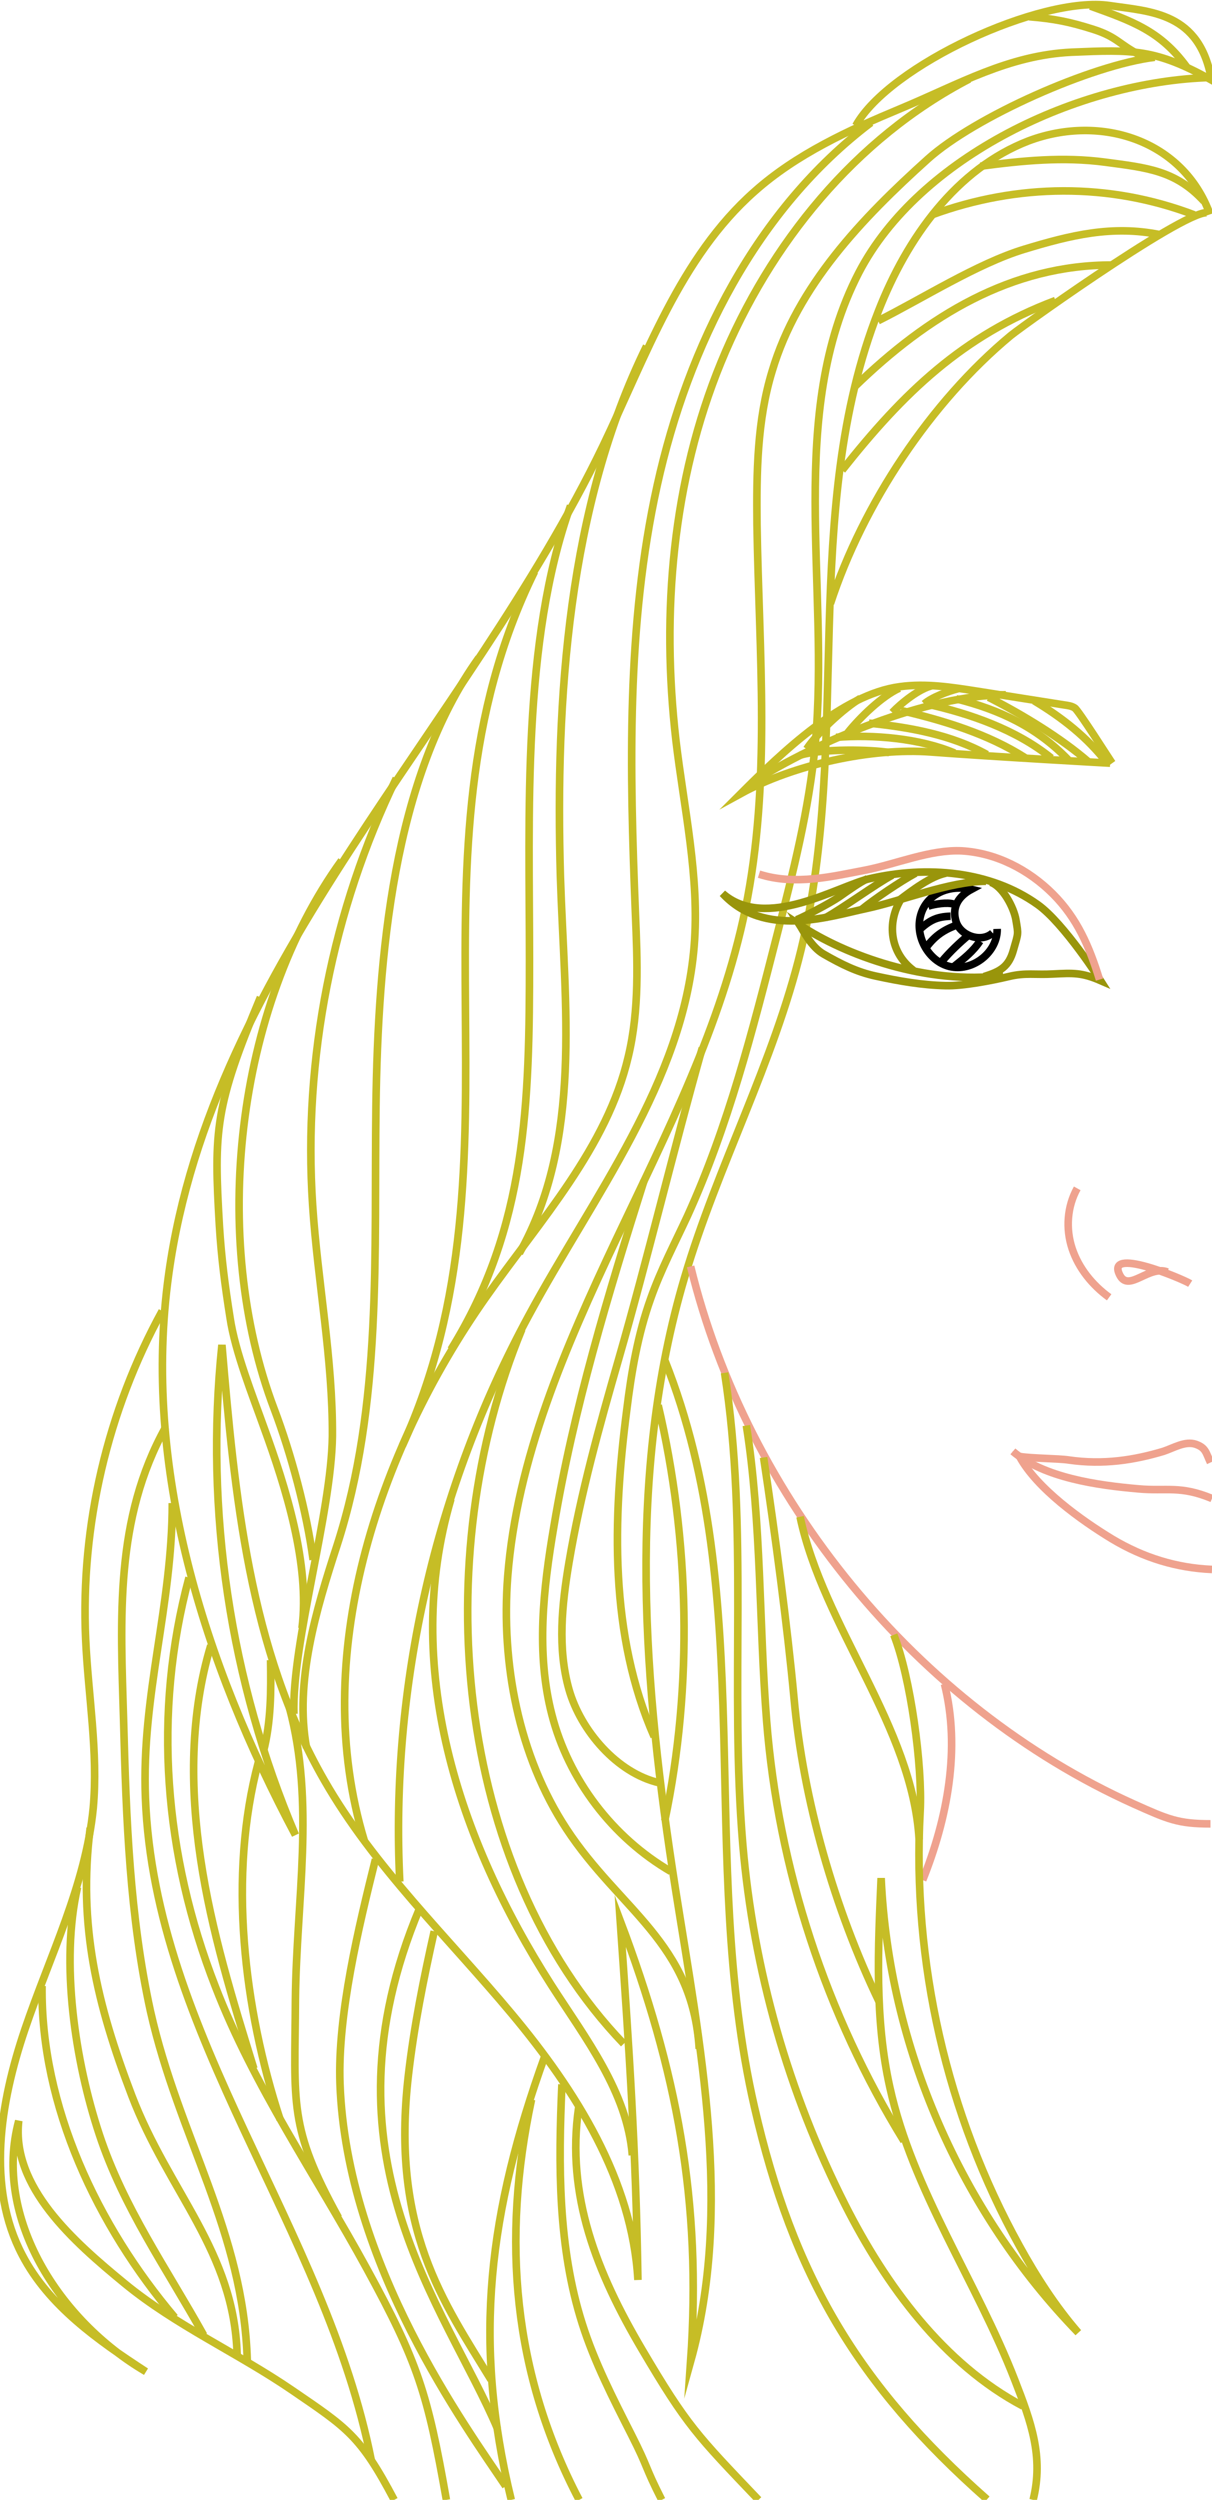 <?xml version="1.0" encoding="utf-8"?>
<!-- Generator: Adobe Illustrator 19.1.0, SVG Export Plug-In . SVG Version: 6.00 Build 0)  -->
<svg version="1.1" id="Layer_3" xmlns="http://www.w3.org/2000/svg" xmlns:xlink="http://www.w3.org/1999/xlink" x="0px" y="0px"
	 viewBox="0 0 239.2 493.3" style="enable-background:new 0 0 239.2 493.3;" xml:space="preserve">
<style type="text/css">
	path{stroke-width:1.5;}
	.Drop_x0020_Shadow{fill:none;}
	.Round_x0020_Corners_x0020_2_x0020_pt{fill:#FFFFFF;stroke:#231F20;stroke-miterlimit:10;}
	.Live_x0020_Reflect_x0020_X{fill:none;}
	.Bevel_x0020_Soft{fill:url(#SVGID_1_);}
	.Dusk{fill:#FFFFFF;}
	.Foliage_GS{fill:#FFDD00;}
	.Pompadour_GS{fill-rule:evenodd;clip-rule:evenodd;fill:#44ADE2;}
	.st0{fill:none;stroke:#C6BD26;stroke-miterlimit:10;}
	.st1{fill:none;stroke:#EFA28E;stroke-miterlimit:10;}
	.st2{fill:none;stroke:#C6BD26;stroke-miterlimit:10;}
	.st3{fill:none;stroke:#000000;stroke-miterlimit:10;}
	.st4{fill:none;stroke:#99950B;stroke-miterlimit:10;}
	.st5{fill:none;stroke:#99950B;stroke-miterlimit:10;}
</style>
<linearGradient id="SVGID_1_" gradientUnits="userSpaceOnUse" x1="0.514" y1="-7.249" x2="1.222" y2="-6.542">
	<stop  offset="0" style="stop-color:#DEDFE3"/>
	<stop  offset="0.178" style="stop-color:#DADBDF"/>
	<stop  offset="0.361" style="stop-color:#CECFD3"/>
	<stop  offset="0.546" style="stop-color:#B9BCBF"/>
	<stop  offset="0.732" style="stop-color:#9CA0A2"/>
	<stop  offset="0.918" style="stop-color:#787D7E"/>
	<stop  offset="1" style="stop-color:#656B6C"/>
</linearGradient>
<g id="hair-top">
	<path class="st0" d="M51.4,196.8c-9,21.5-9.2,26.2-8.1,45.1c0.4,6.4,1.1,11.8,2.1,18.1c1,6.8,4.5,15.5,6.7,21.7
		c4.3,11.8,9.1,27,7.5,39.6"/>
	<path class="st0" d="M67.4,169.8c-21,29.1-26,74.7-13.3,108.2c3.4,9,6.4,20.2,7.7,29.8"/>
	<path class="st0" d="M78.2,153.6c-12.6,26-18.4,55.3-16.5,84.2c1,15.2,4,30.3,3.9,45.6c-0.2,15.3-8,40.6-7.6,54.8"/>
	<path class="st0" d="M94.5,129.8c-17,23.7-19.9,59.2-20.3,88.4c-0.4,29.2,1.3,59-7.7,86.8c-4.1,12.6-8.4,26.9-6,39.9"/>
	<path class="st0" d="M105.5,112.8c-27.7,56.3,0,115.5-26.1,172.5"/>
	<path class="st0" d="M112.6,99.8c-9.6,26.8-8.1,61-8.1,89.5s-0.5,52.8-15.5,77"/>
	<path class="st0" d="M127.6,68.3c-15.5,31.6-18,69.5-17,104.6c0.8,25.5,4.4,52.2-8.1,74.4"/>
	<path class="st0" d="M171.9,24.2c-22.6,17.1-36.1,44-42.2,71.6c-6.1,27.6-5.4,56.2-4.3,84.4c0.4,9.5,0.8,19.1-1.4,28.3
		c-4.2,18-17.4,32.3-28.1,47.5c-21.6,30.7-34.9,71.3-24,107.2"/>
	<path class="st0" d="M103,262.3c-18.6,44.9-13.6,105.9,20.1,141"/>
	<path class="st0" d="M89,295.8c-9.7,33,1.3,66.9,19.8,95.9c6.8,10.6,15,21.1,16,33.6"/>
	<path class="st0" d="M191.3,15.6c-22.5,11.7-39.4,32.5-49,55.9s-11.8,49.4-8.9,74.6c1.6,13.5,4.7,27,3.6,40.6
		c-2.2,26.8-19.9,49.3-32.7,73c-18.4,34-27.3,73-25.4,111.6"/>
	<path class="st0" d="M138.6,206.8c-5.6,19.8-10.8,41.6-16.5,61.4c-3.8,13.2-7.5,26.5-9.8,40.1c-1.4,8.3-2.3,17,0,25.1
		s9.5,16.5,17.8,18.4"/>
	<path class="st0" d="M127.1,233c-7.1,22.5-13.9,44.9-17.8,68.3c-2.1,12.3-3.5,25-0.4,37c3.3,12.9,12,24.3,23.5,31"/>
	<path class="st0" d="M227.9,11.3c-12.4,1.5-35.6,11.8-44.8,20.1c-13,11.7-25.7,25-30.7,41.8c-3,9.8-3.1,20.1-3,30.3
		c0.4,25.4,2.8,51-2.3,75.9c-4.7,22.9-15.5,44.1-25.5,65.2c-10,21.2-19.6,43.2-21.4,66.5c-1.3,17.1,2.1,35.3,11.6,49.8
		c10.5,16,24.9,22.4,26.2,43.4"/>
	<path class="st0" d="M238.9,15.3c-25.9,0.7-57.5,15.6-69.4,38.5c-14.4,27.9-5.7,61.7-8.6,93c-1.2,12.9-4.4,25.4-7.6,37.9
		c-4.8,18.8-9.6,37.6-17.6,55.2c-2.5,5.4-5.3,10.7-7.3,16.4c-2.5,7-3.8,14.5-4.7,21.9c-2.8,21.7-3.4,44.4,5.4,64.5"/>
	<path class="st0" d="M224.9,10.8c-4-2-4.4-3.5-9.1-5c-4.7-1.5-7.8-2.1-12.7-2.5"/>
	<path class="st0" d="M234.2,13.2c-5.2-7.1-10.7-9-19-12"/>
	<path class="st0" d="M208.3,59.3c-18.3,6.9-30,18.2-42.1,33.5"/>
	<path class="st0" d="M219.6,52.3c-20-0.1-36.6,10.1-50.9,24"/>
	<path class="st0" d="M228.9,46.3c-9.4-1.9-17.6,0.1-26.8,2.9c-9.2,2.8-20.2,9.8-28.8,14.1"/>
	<path class="st0" d="M235.7,42.4c-16.8-6.4-34.9-6.2-51.8,0"/>
	<path class="st0" d="M237.6,39.7c-5.6-6.1-11.3-6.6-19.5-7.7c-8.3-1.1-16.3-0.3-24.6,0.8"/>
	<path class="st0" d="M163.9,119.1c6.4-19.6,19.8-39.8,35.6-52.9c3.1-2.5,38.1-27.4,39.3-23.9c-5.2-14.5-21.4-19.9-35.8-14.5
		C188.7,33.3,179,47,173.4,61.3c-15.6,39.6-5.3,84.8-15.3,126.1c-5.4,22.3-16.5,42.7-23,64.7c-11.5,38.9-8.1,80.5-1.8,120.6
		c4.9,31,11.4,63.1,3,93.3c2.2-31.7-2.7-57.3-13.9-87c1.8,25.8,3.1,45.1,3.5,70.9c-1.1-19.7-12.3-37.4-24.9-52.5s-27.2-29-37-46.1
		c-14.8-25.7-17.7-56.3-20.2-85.9c-3.4,32.8,1.6,66.4,14.5,96.7c-18.1-34-30.3-72.6-25-110.7c8.5-61.4,58.8-107.6,85.7-163.4
		c8.5-17.7,15.2-37.2,29.9-50.2c8.3-7.4,18.6-12.1,28.9-16.4c11.5-4.8,21.2-10.5,33.7-11.1c12-0.5,16.5-0.7,27.6,5.5
		c-2.3-13.4-12-13.5-20.1-14.7c-13.5-2-43.5,11.8-50.1,23.7"/>
</g>
<g id="hair-bottom">
	<path class="st1" d="M186.4,332.3c3.2,12.7,0.6,26.5-4.3,38.7"/>
	<path class="st1" d="M136.3,249.9c11.1,45.6,44.6,86.8,87.5,106.1c6.7,3,8.7,3.9,15.1,3.9"/>
	<path class="st0" d="M8.3,391.9c-0.3,23.7,10.9,47.3,26.2,65.4"/>
	<path class="st0" d="M15.3,372.4c-3.4,14.8-0.5,34.3,4.3,48.8c4.8,14.5,13.2,26.3,20.6,39.6"/>
	<path class="st0" d="M17.8,360.7c-2.4,19.2,1.3,34.7,8.2,52.8c7.3,19.1,20.2,30.7,20.8,51.1"/>
	<path class="st0" d="M32.7,281.6c-10.1,18.2-8.9,37.5-8.3,58.2c0.5,19.1,1.2,38.4,5.3,57.1c5.6,24.9,18.4,43.5,19.1,68.9"/>
	<path class="st0" d="M34,296.6c0,20.5-6.1,37.8-5.3,58.2c1.8,47.1,35.5,84.6,44.6,130.8"/>
	<path class="st0" d="M37.3,311.3c-7.2,26.8-4.9,54.8,5.2,80.7c7.6,19.7,19.8,37.2,29.9,55.7c10.1,18.5,12,24.6,15.7,45.6"/>
	<path class="st0" d="M41.6,324.7c-4.1,13.6-4.1,28.2-2,42.2c2.1,14.1,6.3,27.7,10.5,41.3"/>
	<path class="st0" d="M51,347.7c-6,22.4-2.9,48.6,4.3,70.6"/>
	<path class="st0" d="M53.4,327.6c0.1,6.1,0.1,12.1-1.4,18"/>
	<path class="st0" d="M57.1,336.9c5.1,18.9,1.4,38.1,1.2,57.7c-0.1,20.7-1.4,25,8.5,43"/>
	<path class="st0" d="M74.1,366.9c-3.3,13.3-7.5,30.6-7,44.3c1.3,35.7,25.1,68,32.7,79.4"/>
	<path class="st0" d="M82.8,376.6c-20.4,48.7,5.1,78.4,15.4,102.7"/>
	<path class="st0" d="M85.7,381.1c-2.1,9.4-4,18.8-5.1,28.4c-3.5,30.4,6.9,44.7,16.3,60.1"/>
	<path class="st0" d="M114.2,415.9c-2.5,17.3,3.6,32.6,12.5,47.7c8.9,15.1,10.9,17,23,29.7"/>
	<path class="st0" d="M110.9,411.3c-0.7,15.9-0.8,32.1,4,47.2c2.4,7.6,6.1,14.8,9.7,21.9c3.5,6.9,2.5,6,6,12.9"/>
	<path class="st0" d="M104.9,414.3c-5.9,27.6-3.7,54,9.4,79"/>
	<path class="st0" d="M107.5,405.8c-11,30.6-14.3,55.9-6.6,87.5"/>
	<path class="st0" d="M129.9,277.3c6.2,26.4,6.9,55.5,1.3,82"/>
	<path class="st0" d="M131.2,268.4c18.7,47,6.4,98.1,17.7,147.4c7.6,33.2,20.3,54.8,45.9,77.4"/>
	<path class="st0" d="M143,270.9c4.8,30.5,1,62.4,3.6,93.1c2.1,24.7,9,49,20.2,71.1c8,15.8,19.4,31.4,35.1,39.7"/>
	<path class="st0" d="M157.9,299.3c4.6,21.8,22.2,41.4,23.5,63.7"/>
	<path class="st0" d="M147.3,281.3c3,19,2.5,39.2,4,58.3c2.3,29.2,11.7,57.9,27.1,82.9"/>
	<path class="st0" d="M150.7,287.6c2.3,15.3,4.7,33.4,6,47.4c1.8,20.2,8,41.7,16.8,60"/>
	<path class="st0" d="M32,258.7c-10.8,19.7-16.1,42.3-15.1,64.7c0.5,11.2,2.5,22.3,1.5,33.4C16.9,372,9.8,386,4.9,400.5
		C0,415-2.7,431.5,4.4,445c5.2,10,14.9,16.8,24.4,23c-17.1-10-30.2-30.4-25.1-49.5c-1.5,13,10.8,23.8,20.9,32.1s22.3,13.7,33.1,21.1
		c10.8,7.4,13.4,8.9,20.1,21.6"/>
	<path class="st0" d="M176.4,322.6c3.3,8.3,5.7,25.9,5.2,34.9c-1.6,29.6,5.2,59.7,19.6,85.7c3.3,6,7.1,11.9,11.6,17.1
		c-23.2-23.9-37.4-56.5-38.9-89.7c-0.6,13.8-1.3,27.7,1.7,41.2c4.5,20.5,17.1,38.3,24.7,57.9c3.2,8.2,5.7,15.1,3.6,23.6"/>
</g>
<g id="eyebrow">
	<path class="st0" d="M219.5,150.6c-0.5-0.7-6.7-10.5-7.4-10.9c-0.6-0.4-1.4-0.5-2.1-0.6c-5.7-0.9-11.4-1.8-17.1-2.7
		c-5.1-0.8-10.2-1.6-15.3-0.9c-11.4,1.5-23.3,13-31.4,21.1c10.4-5.7,25.8-9.1,37.6-8.2s35.3,2.2,35.3,2.2"/>
	<path class="st2" d="M169.8,137.8c-3.4,2.1-8.4,6.7-10.6,10"/>
	<path class="st2" d="M177.5,135.8c-3.5,1.6-7.8,5.8-10.2,8.8"/>
	<path class="st2" d="M184,135.3c-2.6,0.6-6.1,3.4-7.9,5.3"/>
	<path class="st2" d="M189.1,135.9c-2,0.5-5.2,1.7-6.7,3"/>
	<path class="st2" d="M175.5,148.5c-3.5-0.6-13.2-0.8-17.5,0.5"/>
	<path class="st2" d="M188.4,148.6c-6.8-2.9-16.1-3.7-23.4-3.1"/>
	<path class="st2" d="M194.8,148.9c-7-3.9-15.3-5.4-23.3-6.2"/>
	<path class="st2" d="M202.3,149.5c-7.4-4.7-16-7.3-24.5-9.3"/>
	<path class="st2" d="M207.5,149.6c-6.9-5.6-16.1-8.8-24.7-10.7"/>
	<path class="st2" d="M210.8,149.9c-6.2-6.4-13.4-9.8-22.1-12"/>
	<path class="st2" d="M195.1,137.6c6.5,3.3,14.3,8,19.8,12.8"/>
	<path class="st2" d="M218.5,150.6c-3.9-5.1-8.9-9-14.4-12.3"/>
	<path class="st0" d="M198.5,137.1c-15.4,0-37.2,9.1-50.2,17.4"/>
</g>
<g id="eye">
	<path class="st3" d="M188.2,178.4c-1.3-0.4-3.7,0-5,0.4"/>
	<path class="st3" d="M187.6,180.8c-2.8,0.1-4.1,0.8-6.2,2.7"/>
	<path class="st3" d="M188.4,182.7c-2.5,1-4.1,2.2-5.7,4.4"/>
	<path class="st3" d="M191.2,184.5c-1.8,1.5-3.8,3.4-5.3,5.2"/>
	<path class="st3" d="M193.4,185.7c-1.3,2-3.2,3.5-5.1,5"/>
	<path class="st3" d="M196.8,183.3c0.1,4.5-4.6,8.3-9,7.5c-4.4-0.8-7.3-5.9-6.1-10.2s5.7-6.1,10-5.1c-2.6,1.4-3.9,3.6-3,6.4
		c0.9,2.8,5,4.2,7.2,2.2"/>
	<path class="st4" d="M180.3,191.5c-4.6-3.4-5.4-9.4-2.4-14.2"/>
	<path class="st4" d="M195.5,174.1c2.4,0.8,4.6,5,5,7.4c0.5,3,0.5,2.5-0.5,6c-0.9,3.2-2.5,4.2-5.8,5.2"/>
	<path class="st5" d="M198,192.5c-15.1,1.9-31.2-4-40.2-10c0.7,1.1,2.3,4.4,4.8,5.8c3.5,2,6.5,3.5,10.2,4.3c4.6,1,9.2,1.8,13.8,1.9
		c3.5,0.1,9.1-1,12.5-1.8c3.3-0.8,5.2-0.3,8.7-0.5c4-0.2,5.7-0.3,9.4,1.3c0,0-7.2-11.3-12.4-15c-9.4-6.7-21.9-7.7-33.2-5.1
		c-6.2,1.4-20.5,10.4-29,2.9c8.2,8.9,21.2,4.5,28.3,3c7.1-1.5,16.5-5.4,23.7-5.4"/>
	<path class="st4" d="M171.2,173.4c-1.5,0.7-3.6,2.2-5.6,3.6c-1.9,1.3-7.1,4-8.4,4.5"/>
	<path class="st4" d="M176.1,172.7c-3.2,1.7-9.9,6.6-13.2,8.4"/>
	<path class="st4" d="M180.7,172.3c-3.1,1.7-8,5-10.7,7.2"/>
	<path class="st4" d="M186.7,172.3c-3,0.6-6.7,3.4-9.2,5.3"/>
	<path class="st1" d="M217,193.3c-2-6.5-4.4-12.1-9.2-16.9c-4.8-4.8-11.2-8.1-18-8.5c-6.2-0.3-12.9,2.6-19,3.8
		c-6.4,1.2-13.8,3.1-21,0.8"/>
</g>
<g id="nose-mouth">
	<path class="st1" d="M239.2,295.7c-6.3-2.6-8.9-1.4-14.5-1.9c-8.1-0.7-18.7-2.2-24.8-7.4"/>
	<path class="st1" d="M238.9,288.6c-0.9-1.9-0.9-2.9-2.9-3.6c-2.1-0.7-4.3,0.7-6.4,1.4c-5.7,1.7-11.8,2.7-18.7,1.7
		c-1.9-0.3-7.3-0.3-9.7-0.7c3.4,6.3,12.2,12.6,18.3,16.3c6.2,3.7,12.7,5.7,19.7,6"/>
	<path class="st1" d="M212.6,234.5c-2,3.6-2.3,8-1,11.9s4,7.2,7.3,9.6"/>
	<path class="st1" d="M234.9,253.3c-1.4-0.9-17.2-7.6-13.8-1.5c1.8,3.1,5.7-2.2,9.3-0.8"/>
</g>
</svg>
